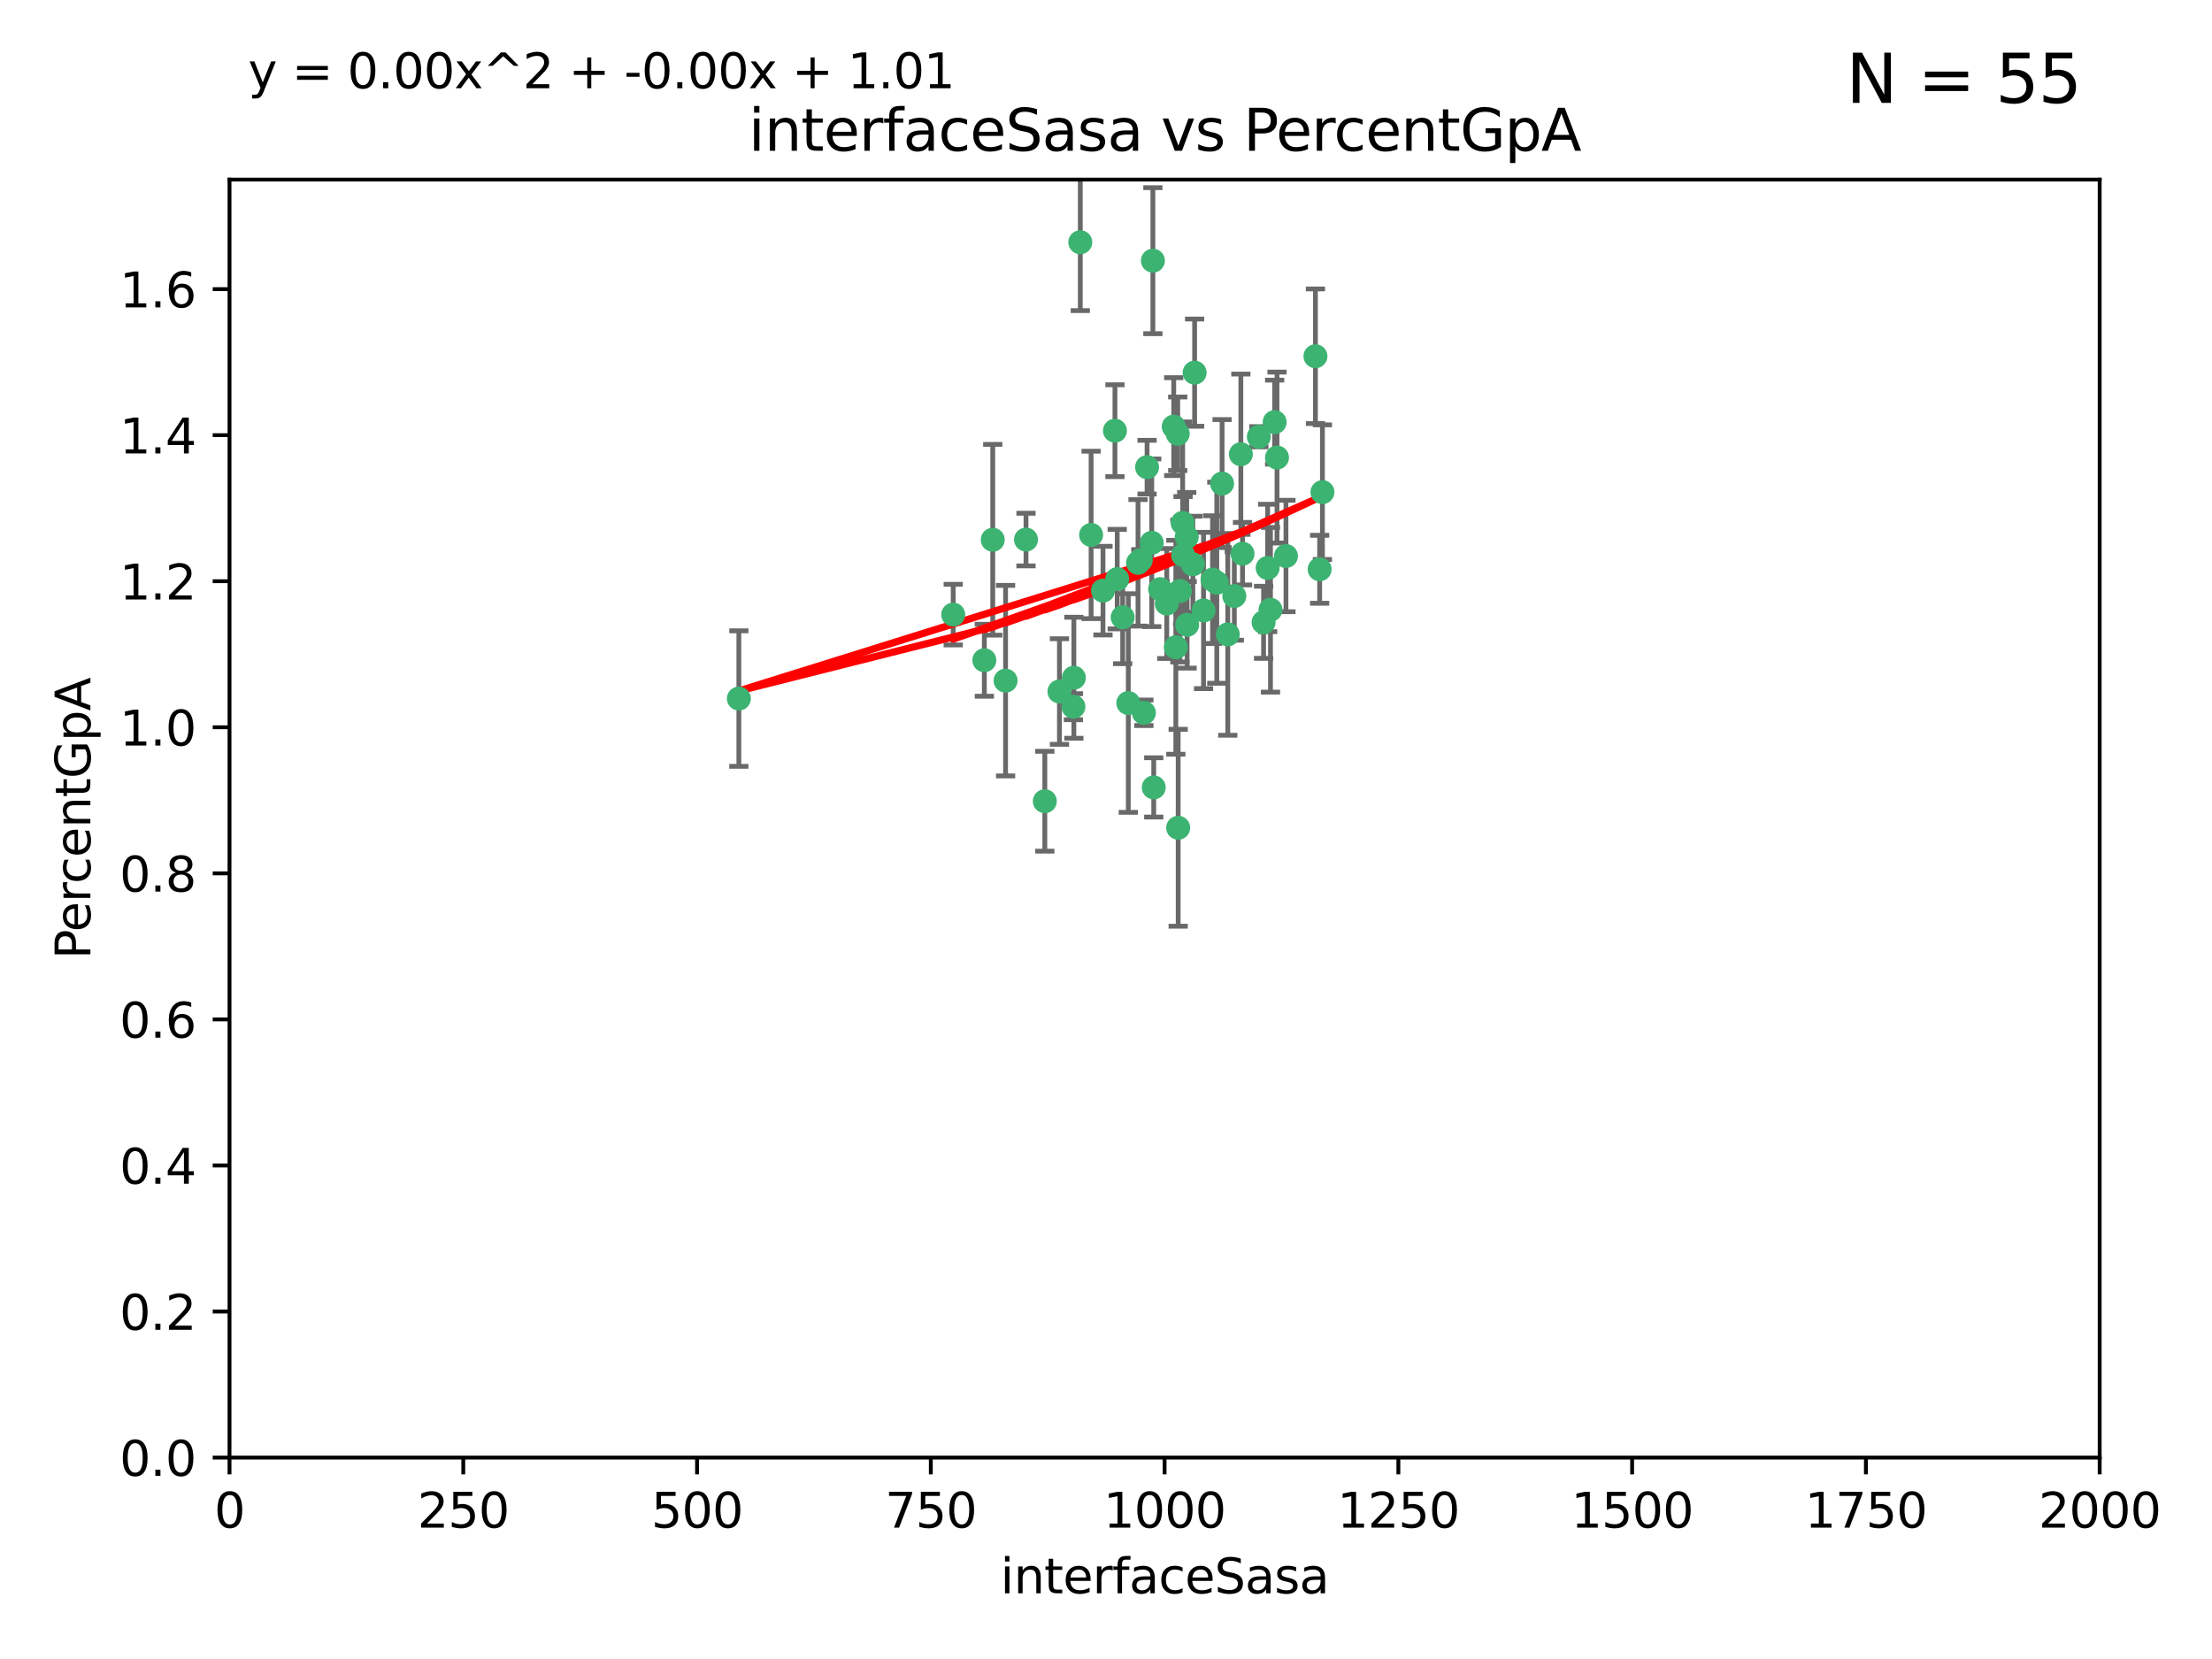 <?xml version="1.0" encoding="utf-8" standalone="no"?>
<!DOCTYPE svg PUBLIC "-//W3C//DTD SVG 1.1//EN"
  "http://www.w3.org/Graphics/SVG/1.1/DTD/svg11.dtd">
<svg xmlns:xlink="http://www.w3.org/1999/xlink" width="460.8pt" height="345.6pt" viewBox="0 0 460.8 345.6" xmlns="http://www.w3.org/2000/svg" version="1.1">
 <defs>
  <style type="text/css">*{stroke-linejoin: round; stroke-linecap: butt}</style>
 </defs>
 <g id="figure_1">
  <g id="patch_1">
   <path d="M 0 345.6 
L 460.8 345.6 
L 460.8 0 
L 0 0 
z
" style="fill: #ffffff"/>
  </g>
  <g id="axes_1">
   <g id="patch_2">
    <path d="M 47.81 303.64 
L 437.4 303.64 
L 437.4 37.411 
L 47.81 37.411 
z
" style="fill: #ffffff"/>
   </g>
   <g id="PathCollection_1">
    <defs>
     <path id="mbd60666201" d="M 0 1.118 
C 0.297 1.118 0.581 1 0.791 0.791 
C 1 0.581 1.118 0.297 1.118 0 
C 1.118 -0.297 1 -0.581 0.791 -0.791 
C 0.581 -1 0.297 -1.118 0 -1.118 
C -0.297 -1.118 -0.581 -1 -0.791 -0.791 
C -1 -0.581 -1.118 -0.297 -1.118 0 
C -1.118 0.297 -1 0.581 -0.791 0.791 
C -0.581 1 -0.297 1.118 0 1.118 
z
" style="stroke: #3cb371"/>
    </defs>
    <g clip-path="url(#p0bd3720bc7)">
     <use xlink:href="#mbd60666201" x="275.486" y="102.526" style="fill: #3cb371; stroke: #3cb371"/>
     <use xlink:href="#mbd60666201" x="274.906" y="118.592" style="fill: #3cb371; stroke: #3cb371"/>
     <use xlink:href="#mbd60666201" x="258.839" y="115.347" style="fill: #3cb371; stroke: #3cb371"/>
     <use xlink:href="#mbd60666201" x="266.025" y="95.318" style="fill: #3cb371; stroke: #3cb371"/>
     <use xlink:href="#mbd60666201" x="274.033" y="74.211" style="fill: #3cb371; stroke: #3cb371"/>
     <use xlink:href="#mbd60666201" x="244.948" y="134.836" style="fill: #3cb371; stroke: #3cb371"/>
     <use xlink:href="#mbd60666201" x="245.342" y="90.362" style="fill: #3cb371; stroke: #3cb371"/>
     <use xlink:href="#mbd60666201" x="238.294" y="148.487" style="fill: #3cb371; stroke: #3cb371"/>
     <use xlink:href="#mbd60666201" x="265.53" y="87.939" style="fill: #3cb371; stroke: #3cb371"/>
     <use xlink:href="#mbd60666201" x="240.166" y="54.304" style="fill: #3cb371; stroke: #3cb371"/>
     <use xlink:href="#mbd60666201" x="233.876" y="128.593" style="fill: #3cb371; stroke: #3cb371"/>
     <use xlink:href="#mbd60666201" x="246.37" y="108.935" style="fill: #3cb371; stroke: #3cb371"/>
     <use xlink:href="#mbd60666201" x="247.296" y="130.157" style="fill: #3cb371; stroke: #3cb371"/>
     <use xlink:href="#mbd60666201" x="238.956" y="97.317" style="fill: #3cb371; stroke: #3cb371"/>
     <use xlink:href="#mbd60666201" x="243.059" y="125.723" style="fill: #3cb371; stroke: #3cb371"/>
     <use xlink:href="#mbd60666201" x="267.887" y="115.829" style="fill: #3cb371; stroke: #3cb371"/>
     <use xlink:href="#mbd60666201" x="245.788" y="123.117" style="fill: #3cb371; stroke: #3cb371"/>
     <use xlink:href="#mbd60666201" x="220.702" y="144.057" style="fill: #3cb371; stroke: #3cb371"/>
     <use xlink:href="#mbd60666201" x="217.656" y="166.909" style="fill: #3cb371; stroke: #3cb371"/>
     <use xlink:href="#mbd60666201" x="244.508" y="88.874" style="fill: #3cb371; stroke: #3cb371"/>
     <use xlink:href="#mbd60666201" x="250.718" y="127.171" style="fill: #3cb371; stroke: #3cb371"/>
     <use xlink:href="#mbd60666201" x="245.435" y="172.439" style="fill: #3cb371; stroke: #3cb371"/>
     <use xlink:href="#mbd60666201" x="264.664" y="127.028" style="fill: #3cb371; stroke: #3cb371"/>
     <use xlink:href="#mbd60666201" x="240.345" y="164.032" style="fill: #3cb371; stroke: #3cb371"/>
     <use xlink:href="#mbd60666201" x="229.772" y="123.038" style="fill: #3cb371; stroke: #3cb371"/>
     <use xlink:href="#mbd60666201" x="257.131" y="124.161" style="fill: #3cb371; stroke: #3cb371"/>
     <use xlink:href="#mbd60666201" x="153.919" y="145.522" style="fill: #3cb371; stroke: #3cb371"/>
     <use xlink:href="#mbd60666201" x="206.808" y="112.441" style="fill: #3cb371; stroke: #3cb371"/>
     <use xlink:href="#mbd60666201" x="246.456" y="115.624" style="fill: #3cb371; stroke: #3cb371"/>
     <use xlink:href="#mbd60666201" x="252.596" y="120.746" style="fill: #3cb371; stroke: #3cb371"/>
     <use xlink:href="#mbd60666201" x="239.93" y="113.07" style="fill: #3cb371; stroke: #3cb371"/>
     <use xlink:href="#mbd60666201" x="232.737" y="120.64" style="fill: #3cb371; stroke: #3cb371"/>
     <use xlink:href="#mbd60666201" x="225.044" y="50.463" style="fill: #3cb371; stroke: #3cb371"/>
     <use xlink:href="#mbd60666201" x="264.075" y="118.317" style="fill: #3cb371; stroke: #3cb371"/>
     <use xlink:href="#mbd60666201" x="255.769" y="132.151" style="fill: #3cb371; stroke: #3cb371"/>
     <use xlink:href="#mbd60666201" x="248.492" y="117.548" style="fill: #3cb371; stroke: #3cb371"/>
     <use xlink:href="#mbd60666201" x="198.57" y="128.033" style="fill: #3cb371; stroke: #3cb371"/>
     <use xlink:href="#mbd60666201" x="241.67" y="122.726" style="fill: #3cb371; stroke: #3cb371"/>
     <use xlink:href="#mbd60666201" x="213.736" y="112.4" style="fill: #3cb371; stroke: #3cb371"/>
     <use xlink:href="#mbd60666201" x="253.48" y="121.39" style="fill: #3cb371; stroke: #3cb371"/>
     <use xlink:href="#mbd60666201" x="227.298" y="111.43" style="fill: #3cb371; stroke: #3cb371"/>
     <use xlink:href="#mbd60666201" x="223.706" y="141.186" style="fill: #3cb371; stroke: #3cb371"/>
     <use xlink:href="#mbd60666201" x="254.581" y="100.735" style="fill: #3cb371; stroke: #3cb371"/>
     <use xlink:href="#mbd60666201" x="262.238" y="90.985" style="fill: #3cb371; stroke: #3cb371"/>
     <use xlink:href="#mbd60666201" x="237.649" y="116.663" style="fill: #3cb371; stroke: #3cb371"/>
     <use xlink:href="#mbd60666201" x="237.069" y="117.25" style="fill: #3cb371; stroke: #3cb371"/>
     <use xlink:href="#mbd60666201" x="247.216" y="111.877" style="fill: #3cb371; stroke: #3cb371"/>
     <use xlink:href="#mbd60666201" x="232.265" y="89.722" style="fill: #3cb371; stroke: #3cb371"/>
     <use xlink:href="#mbd60666201" x="258.492" y="94.622" style="fill: #3cb371; stroke: #3cb371"/>
     <use xlink:href="#mbd60666201" x="205.056" y="137.537" style="fill: #3cb371; stroke: #3cb371"/>
     <use xlink:href="#mbd60666201" x="263.228" y="129.634" style="fill: #3cb371; stroke: #3cb371"/>
     <use xlink:href="#mbd60666201" x="223.611" y="147.219" style="fill: #3cb371; stroke: #3cb371"/>
     <use xlink:href="#mbd60666201" x="235.045" y="146.454" style="fill: #3cb371; stroke: #3cb371"/>
     <use xlink:href="#mbd60666201" x="209.48" y="141.79" style="fill: #3cb371; stroke: #3cb371"/>
     <use xlink:href="#mbd60666201" x="248.862" y="77.63" style="fill: #3cb371; stroke: #3cb371"/>
    </g>
   </g>
   <g id="matplotlib.axis_1">
    <g id="xtick_1">
     <g id="line2d_1">
      <defs>
       <path id="m51fe808dd7" d="M 0 0 
L 0 3.5 
" style="stroke: #000000; stroke-width: 0.8"/>
      </defs>
      <g>
       <use xlink:href="#m51fe808dd7" x="47.81" y="303.64" style="stroke: #000000; stroke-width: 0.8"/>
      </g>
     </g>
     <g id="text_1">
      <!-- 0 -->
      <g transform="translate(44.629 318.238)scale(0.1 -0.1)">
       <defs>
        <path id="DejaVuSans-30" d="M 2034 4250 
Q 1547 4250 1301 3770 
Q 1056 3291 1056 2328 
Q 1056 1369 1301 889 
Q 1547 409 2034 409 
Q 2525 409 2770 889 
Q 3016 1369 3016 2328 
Q 3016 3291 2770 3770 
Q 2525 4250 2034 4250 
z
M 2034 4750 
Q 2819 4750 3233 4129 
Q 3647 3509 3647 2328 
Q 3647 1150 3233 529 
Q 2819 -91 2034 -91 
Q 1250 -91 836 529 
Q 422 1150 422 2328 
Q 422 3509 836 4129 
Q 1250 4750 2034 4750 
z
" transform="scale(0.016)"/>
       </defs>
       <use xlink:href="#DejaVuSans-30"/>
      </g>
     </g>
    </g>
    <g id="xtick_2">
     <g id="line2d_2">
      <g>
       <use xlink:href="#m51fe808dd7" x="96.509" y="303.64" style="stroke: #000000; stroke-width: 0.8"/>
      </g>
     </g>
     <g id="text_2">
      <!-- 250 -->
      <g transform="translate(86.965 318.238)scale(0.1 -0.1)">
       <defs>
        <path id="DejaVuSans-32" d="M 1228 531 
L 3431 531 
L 3431 0 
L 469 0 
L 469 531 
Q 828 903 1448 1529 
Q 2069 2156 2228 2338 
Q 2531 2678 2651 2914 
Q 2772 3150 2772 3378 
Q 2772 3750 2511 3984 
Q 2250 4219 1831 4219 
Q 1534 4219 1204 4116 
Q 875 4013 500 3803 
L 500 4441 
Q 881 4594 1212 4672 
Q 1544 4750 1819 4750 
Q 2544 4750 2975 4387 
Q 3406 4025 3406 3419 
Q 3406 3131 3298 2873 
Q 3191 2616 2906 2266 
Q 2828 2175 2409 1742 
Q 1991 1309 1228 531 
z
" transform="scale(0.016)"/>
        <path id="DejaVuSans-35" d="M 691 4666 
L 3169 4666 
L 3169 4134 
L 1269 4134 
L 1269 2991 
Q 1406 3038 1543 3061 
Q 1681 3084 1819 3084 
Q 2600 3084 3056 2656 
Q 3513 2228 3513 1497 
Q 3513 744 3044 326 
Q 2575 -91 1722 -91 
Q 1428 -91 1123 -41 
Q 819 9 494 109 
L 494 744 
Q 775 591 1075 516 
Q 1375 441 1709 441 
Q 2250 441 2565 725 
Q 2881 1009 2881 1497 
Q 2881 1984 2565 2268 
Q 2250 2553 1709 2553 
Q 1456 2553 1204 2497 
Q 953 2441 691 2322 
L 691 4666 
z
" transform="scale(0.016)"/>
       </defs>
       <use xlink:href="#DejaVuSans-32"/>
       <use xlink:href="#DejaVuSans-35" x="63.623"/>
       <use xlink:href="#DejaVuSans-30" x="127.246"/>
      </g>
     </g>
    </g>
    <g id="xtick_3">
     <g id="line2d_3">
      <g>
       <use xlink:href="#m51fe808dd7" x="145.208" y="303.64" style="stroke: #000000; stroke-width: 0.8"/>
      </g>
     </g>
     <g id="text_3">
      <!-- 500 -->
      <g transform="translate(135.664 318.238)scale(0.1 -0.1)">
       <use xlink:href="#DejaVuSans-35"/>
       <use xlink:href="#DejaVuSans-30" x="63.623"/>
       <use xlink:href="#DejaVuSans-30" x="127.246"/>
      </g>
     </g>
    </g>
    <g id="xtick_4">
     <g id="line2d_4">
      <g>
       <use xlink:href="#m51fe808dd7" x="193.906" y="303.64" style="stroke: #000000; stroke-width: 0.8"/>
      </g>
     </g>
     <g id="text_4">
      <!-- 750 -->
      <g transform="translate(184.363 318.238)scale(0.1 -0.1)">
       <defs>
        <path id="DejaVuSans-37" d="M 525 4666 
L 3525 4666 
L 3525 4397 
L 1831 0 
L 1172 0 
L 2766 4134 
L 525 4134 
L 525 4666 
z
" transform="scale(0.016)"/>
       </defs>
       <use xlink:href="#DejaVuSans-37"/>
       <use xlink:href="#DejaVuSans-35" x="63.623"/>
       <use xlink:href="#DejaVuSans-30" x="127.246"/>
      </g>
     </g>
    </g>
    <g id="xtick_5">
     <g id="line2d_5">
      <g>
       <use xlink:href="#m51fe808dd7" x="242.605" y="303.64" style="stroke: #000000; stroke-width: 0.8"/>
      </g>
     </g>
     <g id="text_5">
      <!-- 1000 -->
      <g transform="translate(229.88 318.238)scale(0.1 -0.1)">
       <defs>
        <path id="DejaVuSans-31" d="M 794 531 
L 1825 531 
L 1825 4091 
L 703 3866 
L 703 4441 
L 1819 4666 
L 2450 4666 
L 2450 531 
L 3481 531 
L 3481 0 
L 794 0 
L 794 531 
z
" transform="scale(0.016)"/>
       </defs>
       <use xlink:href="#DejaVuSans-31"/>
       <use xlink:href="#DejaVuSans-30" x="63.623"/>
       <use xlink:href="#DejaVuSans-30" x="127.246"/>
       <use xlink:href="#DejaVuSans-30" x="190.869"/>
      </g>
     </g>
    </g>
    <g id="xtick_6">
     <g id="line2d_6">
      <g>
       <use xlink:href="#m51fe808dd7" x="291.304" y="303.64" style="stroke: #000000; stroke-width: 0.8"/>
      </g>
     </g>
     <g id="text_6">
      <!-- 1250 -->
      <g transform="translate(278.579 318.238)scale(0.1 -0.1)">
       <use xlink:href="#DejaVuSans-31"/>
       <use xlink:href="#DejaVuSans-32" x="63.623"/>
       <use xlink:href="#DejaVuSans-35" x="127.246"/>
       <use xlink:href="#DejaVuSans-30" x="190.869"/>
      </g>
     </g>
    </g>
    <g id="xtick_7">
     <g id="line2d_7">
      <g>
       <use xlink:href="#m51fe808dd7" x="340.002" y="303.64" style="stroke: #000000; stroke-width: 0.8"/>
      </g>
     </g>
     <g id="text_7">
      <!-- 1500 -->
      <g transform="translate(327.277 318.238)scale(0.1 -0.1)">
       <use xlink:href="#DejaVuSans-31"/>
       <use xlink:href="#DejaVuSans-35" x="63.623"/>
       <use xlink:href="#DejaVuSans-30" x="127.246"/>
       <use xlink:href="#DejaVuSans-30" x="190.869"/>
      </g>
     </g>
    </g>
    <g id="xtick_8">
     <g id="line2d_8">
      <g>
       <use xlink:href="#m51fe808dd7" x="388.701" y="303.64" style="stroke: #000000; stroke-width: 0.8"/>
      </g>
     </g>
     <g id="text_8">
      <!-- 1750 -->
      <g transform="translate(375.976 318.238)scale(0.1 -0.1)">
       <use xlink:href="#DejaVuSans-31"/>
       <use xlink:href="#DejaVuSans-37" x="63.623"/>
       <use xlink:href="#DejaVuSans-35" x="127.246"/>
       <use xlink:href="#DejaVuSans-30" x="190.869"/>
      </g>
     </g>
    </g>
    <g id="xtick_9">
     <g id="line2d_9">
      <g>
       <use xlink:href="#m51fe808dd7" x="437.4" y="303.64" style="stroke: #000000; stroke-width: 0.8"/>
      </g>
     </g>
     <g id="text_9">
      <!-- 2000 -->
      <g transform="translate(424.675 318.238)scale(0.1 -0.1)">
       <use xlink:href="#DejaVuSans-32"/>
       <use xlink:href="#DejaVuSans-30" x="63.623"/>
       <use xlink:href="#DejaVuSans-30" x="127.246"/>
       <use xlink:href="#DejaVuSans-30" x="190.869"/>
      </g>
     </g>
    </g>
    <g id="text_10">
     <!-- interfaceSasa -->
     <g transform="translate(208.398 331.917)scale(0.1 -0.1)">
      <defs>
       <path id="DejaVuSans-69" d="M 603 3500 
L 1178 3500 
L 1178 0 
L 603 0 
L 603 3500 
z
M 603 4863 
L 1178 4863 
L 1178 4134 
L 603 4134 
L 603 4863 
z
" transform="scale(0.016)"/>
       <path id="DejaVuSans-6e" d="M 3513 2113 
L 3513 0 
L 2938 0 
L 2938 2094 
Q 2938 2591 2744 2837 
Q 2550 3084 2163 3084 
Q 1697 3084 1428 2787 
Q 1159 2491 1159 1978 
L 1159 0 
L 581 0 
L 581 3500 
L 1159 3500 
L 1159 2956 
Q 1366 3272 1645 3428 
Q 1925 3584 2291 3584 
Q 2894 3584 3203 3211 
Q 3513 2838 3513 2113 
z
" transform="scale(0.016)"/>
       <path id="DejaVuSans-74" d="M 1172 4494 
L 1172 3500 
L 2356 3500 
L 2356 3053 
L 1172 3053 
L 1172 1153 
Q 1172 725 1289 603 
Q 1406 481 1766 481 
L 2356 481 
L 2356 0 
L 1766 0 
Q 1100 0 847 248 
Q 594 497 594 1153 
L 594 3053 
L 172 3053 
L 172 3500 
L 594 3500 
L 594 4494 
L 1172 4494 
z
" transform="scale(0.016)"/>
       <path id="DejaVuSans-65" d="M 3597 1894 
L 3597 1613 
L 953 1613 
Q 991 1019 1311 708 
Q 1631 397 2203 397 
Q 2534 397 2845 478 
Q 3156 559 3463 722 
L 3463 178 
Q 3153 47 2828 -22 
Q 2503 -91 2169 -91 
Q 1331 -91 842 396 
Q 353 884 353 1716 
Q 353 2575 817 3079 
Q 1281 3584 2069 3584 
Q 2775 3584 3186 3129 
Q 3597 2675 3597 1894 
z
M 3022 2063 
Q 3016 2534 2758 2815 
Q 2500 3097 2075 3097 
Q 1594 3097 1305 2825 
Q 1016 2553 972 2059 
L 3022 2063 
z
" transform="scale(0.016)"/>
       <path id="DejaVuSans-72" d="M 2631 2963 
Q 2534 3019 2420 3045 
Q 2306 3072 2169 3072 
Q 1681 3072 1420 2755 
Q 1159 2438 1159 1844 
L 1159 0 
L 581 0 
L 581 3500 
L 1159 3500 
L 1159 2956 
Q 1341 3275 1631 3429 
Q 1922 3584 2338 3584 
Q 2397 3584 2469 3576 
Q 2541 3569 2628 3553 
L 2631 2963 
z
" transform="scale(0.016)"/>
       <path id="DejaVuSans-66" d="M 2375 4863 
L 2375 4384 
L 1825 4384 
Q 1516 4384 1395 4259 
Q 1275 4134 1275 3809 
L 1275 3500 
L 2222 3500 
L 2222 3053 
L 1275 3053 
L 1275 0 
L 697 0 
L 697 3053 
L 147 3053 
L 147 3500 
L 697 3500 
L 697 3744 
Q 697 4328 969 4595 
Q 1241 4863 1831 4863 
L 2375 4863 
z
" transform="scale(0.016)"/>
       <path id="DejaVuSans-61" d="M 2194 1759 
Q 1497 1759 1228 1600 
Q 959 1441 959 1056 
Q 959 750 1161 570 
Q 1363 391 1709 391 
Q 2188 391 2477 730 
Q 2766 1069 2766 1631 
L 2766 1759 
L 2194 1759 
z
M 3341 1997 
L 3341 0 
L 2766 0 
L 2766 531 
Q 2569 213 2275 61 
Q 1981 -91 1556 -91 
Q 1019 -91 701 211 
Q 384 513 384 1019 
Q 384 1609 779 1909 
Q 1175 2209 1959 2209 
L 2766 2209 
L 2766 2266 
Q 2766 2663 2505 2880 
Q 2244 3097 1772 3097 
Q 1472 3097 1187 3025 
Q 903 2953 641 2809 
L 641 3341 
Q 956 3463 1253 3523 
Q 1550 3584 1831 3584 
Q 2591 3584 2966 3190 
Q 3341 2797 3341 1997 
z
" transform="scale(0.016)"/>
       <path id="DejaVuSans-63" d="M 3122 3366 
L 3122 2828 
Q 2878 2963 2633 3030 
Q 2388 3097 2138 3097 
Q 1578 3097 1268 2742 
Q 959 2388 959 1747 
Q 959 1106 1268 751 
Q 1578 397 2138 397 
Q 2388 397 2633 464 
Q 2878 531 3122 666 
L 3122 134 
Q 2881 22 2623 -34 
Q 2366 -91 2075 -91 
Q 1284 -91 818 406 
Q 353 903 353 1747 
Q 353 2603 823 3093 
Q 1294 3584 2113 3584 
Q 2378 3584 2631 3529 
Q 2884 3475 3122 3366 
z
" transform="scale(0.016)"/>
       <path id="DejaVuSans-53" d="M 3425 4513 
L 3425 3897 
Q 3066 4069 2747 4153 
Q 2428 4238 2131 4238 
Q 1616 4238 1336 4038 
Q 1056 3838 1056 3469 
Q 1056 3159 1242 3001 
Q 1428 2844 1947 2747 
L 2328 2669 
Q 3034 2534 3370 2195 
Q 3706 1856 3706 1288 
Q 3706 609 3251 259 
Q 2797 -91 1919 -91 
Q 1588 -91 1214 -16 
Q 841 59 441 206 
L 441 856 
Q 825 641 1194 531 
Q 1563 422 1919 422 
Q 2459 422 2753 634 
Q 3047 847 3047 1241 
Q 3047 1584 2836 1778 
Q 2625 1972 2144 2069 
L 1759 2144 
Q 1053 2284 737 2584 
Q 422 2884 422 3419 
Q 422 4038 858 4394 
Q 1294 4750 2059 4750 
Q 2388 4750 2728 4690 
Q 3069 4631 3425 4513 
z
" transform="scale(0.016)"/>
       <path id="DejaVuSans-73" d="M 2834 3397 
L 2834 2853 
Q 2591 2978 2328 3040 
Q 2066 3103 1784 3103 
Q 1356 3103 1142 2972 
Q 928 2841 928 2578 
Q 928 2378 1081 2264 
Q 1234 2150 1697 2047 
L 1894 2003 
Q 2506 1872 2764 1633 
Q 3022 1394 3022 966 
Q 3022 478 2636 193 
Q 2250 -91 1575 -91 
Q 1294 -91 989 -36 
Q 684 19 347 128 
L 347 722 
Q 666 556 975 473 
Q 1284 391 1588 391 
Q 1994 391 2212 530 
Q 2431 669 2431 922 
Q 2431 1156 2273 1281 
Q 2116 1406 1581 1522 
L 1381 1569 
Q 847 1681 609 1914 
Q 372 2147 372 2553 
Q 372 3047 722 3315 
Q 1072 3584 1716 3584 
Q 2034 3584 2315 3537 
Q 2597 3491 2834 3397 
z
" transform="scale(0.016)"/>
      </defs>
      <use xlink:href="#DejaVuSans-69"/>
      <use xlink:href="#DejaVuSans-6e" x="27.783"/>
      <use xlink:href="#DejaVuSans-74" x="91.162"/>
      <use xlink:href="#DejaVuSans-65" x="130.371"/>
      <use xlink:href="#DejaVuSans-72" x="191.895"/>
      <use xlink:href="#DejaVuSans-66" x="233.008"/>
      <use xlink:href="#DejaVuSans-61" x="268.213"/>
      <use xlink:href="#DejaVuSans-63" x="329.492"/>
      <use xlink:href="#DejaVuSans-65" x="384.473"/>
      <use xlink:href="#DejaVuSans-53" x="445.996"/>
      <use xlink:href="#DejaVuSans-61" x="509.473"/>
      <use xlink:href="#DejaVuSans-73" x="570.752"/>
      <use xlink:href="#DejaVuSans-61" x="622.852"/>
     </g>
    </g>
   </g>
   <g id="matplotlib.axis_2">
    <g id="ytick_1">
     <g id="line2d_10">
      <defs>
       <path id="mfcb10923e3" d="M 0 0 
L -3.5 0 
" style="stroke: #000000; stroke-width: 0.8"/>
      </defs>
      <g>
       <use xlink:href="#mfcb10923e3" x="47.81" y="303.64" style="stroke: #000000; stroke-width: 0.8"/>
      </g>
     </g>
     <g id="text_11">
      <!-- 0.0 -->
      <g transform="translate(24.907 307.439)scale(0.1 -0.1)">
       <defs>
        <path id="DejaVuSans-2e" d="M 684 794 
L 1344 794 
L 1344 0 
L 684 0 
L 684 794 
z
" transform="scale(0.016)"/>
       </defs>
       <use xlink:href="#DejaVuSans-30"/>
       <use xlink:href="#DejaVuSans-2e" x="63.623"/>
       <use xlink:href="#DejaVuSans-30" x="95.41"/>
      </g>
     </g>
    </g>
    <g id="ytick_2">
     <g id="line2d_11">
      <g>
       <use xlink:href="#mfcb10923e3" x="47.81" y="273.214" style="stroke: #000000; stroke-width: 0.8"/>
      </g>
     </g>
     <g id="text_12">
      <!-- 0.2 -->
      <g transform="translate(24.907 277.013)scale(0.1 -0.1)">
       <use xlink:href="#DejaVuSans-30"/>
       <use xlink:href="#DejaVuSans-2e" x="63.623"/>
       <use xlink:href="#DejaVuSans-32" x="95.41"/>
      </g>
     </g>
    </g>
    <g id="ytick_3">
     <g id="line2d_12">
      <g>
       <use xlink:href="#mfcb10923e3" x="47.81" y="242.788" style="stroke: #000000; stroke-width: 0.8"/>
      </g>
     </g>
     <g id="text_13">
      <!-- 0.4 -->
      <g transform="translate(24.907 246.587)scale(0.1 -0.1)">
       <defs>
        <path id="DejaVuSans-34" d="M 2419 4116 
L 825 1625 
L 2419 1625 
L 2419 4116 
z
M 2253 4666 
L 3047 4666 
L 3047 1625 
L 3713 1625 
L 3713 1100 
L 3047 1100 
L 3047 0 
L 2419 0 
L 2419 1100 
L 313 1100 
L 313 1709 
L 2253 4666 
z
" transform="scale(0.016)"/>
       </defs>
       <use xlink:href="#DejaVuSans-30"/>
       <use xlink:href="#DejaVuSans-2e" x="63.623"/>
       <use xlink:href="#DejaVuSans-34" x="95.41"/>
      </g>
     </g>
    </g>
    <g id="ytick_4">
     <g id="line2d_13">
      <g>
       <use xlink:href="#mfcb10923e3" x="47.81" y="212.362" style="stroke: #000000; stroke-width: 0.8"/>
      </g>
     </g>
     <g id="text_14">
      <!-- 0.6 -->
      <g transform="translate(24.907 216.161)scale(0.1 -0.1)">
       <defs>
        <path id="DejaVuSans-36" d="M 2113 2584 
Q 1688 2584 1439 2293 
Q 1191 2003 1191 1497 
Q 1191 994 1439 701 
Q 1688 409 2113 409 
Q 2538 409 2786 701 
Q 3034 994 3034 1497 
Q 3034 2003 2786 2293 
Q 2538 2584 2113 2584 
z
M 3366 4563 
L 3366 3988 
Q 3128 4100 2886 4159 
Q 2644 4219 2406 4219 
Q 1781 4219 1451 3797 
Q 1122 3375 1075 2522 
Q 1259 2794 1537 2939 
Q 1816 3084 2150 3084 
Q 2853 3084 3261 2657 
Q 3669 2231 3669 1497 
Q 3669 778 3244 343 
Q 2819 -91 2113 -91 
Q 1303 -91 875 529 
Q 447 1150 447 2328 
Q 447 3434 972 4092 
Q 1497 4750 2381 4750 
Q 2619 4750 2861 4703 
Q 3103 4656 3366 4563 
z
" transform="scale(0.016)"/>
       </defs>
       <use xlink:href="#DejaVuSans-30"/>
       <use xlink:href="#DejaVuSans-2e" x="63.623"/>
       <use xlink:href="#DejaVuSans-36" x="95.41"/>
      </g>
     </g>
    </g>
    <g id="ytick_5">
     <g id="line2d_14">
      <g>
       <use xlink:href="#mfcb10923e3" x="47.81" y="181.935" style="stroke: #000000; stroke-width: 0.8"/>
      </g>
     </g>
     <g id="text_15">
      <!-- 0.8 -->
      <g transform="translate(24.907 185.735)scale(0.1 -0.1)">
       <defs>
        <path id="DejaVuSans-38" d="M 2034 2216 
Q 1584 2216 1326 1975 
Q 1069 1734 1069 1313 
Q 1069 891 1326 650 
Q 1584 409 2034 409 
Q 2484 409 2743 651 
Q 3003 894 3003 1313 
Q 3003 1734 2745 1975 
Q 2488 2216 2034 2216 
z
M 1403 2484 
Q 997 2584 770 2862 
Q 544 3141 544 3541 
Q 544 4100 942 4425 
Q 1341 4750 2034 4750 
Q 2731 4750 3128 4425 
Q 3525 4100 3525 3541 
Q 3525 3141 3298 2862 
Q 3072 2584 2669 2484 
Q 3125 2378 3379 2068 
Q 3634 1759 3634 1313 
Q 3634 634 3220 271 
Q 2806 -91 2034 -91 
Q 1263 -91 848 271 
Q 434 634 434 1313 
Q 434 1759 690 2068 
Q 947 2378 1403 2484 
z
M 1172 3481 
Q 1172 3119 1398 2916 
Q 1625 2713 2034 2713 
Q 2441 2713 2670 2916 
Q 2900 3119 2900 3481 
Q 2900 3844 2670 4047 
Q 2441 4250 2034 4250 
Q 1625 4250 1398 4047 
Q 1172 3844 1172 3481 
z
" transform="scale(0.016)"/>
       </defs>
       <use xlink:href="#DejaVuSans-30"/>
       <use xlink:href="#DejaVuSans-2e" x="63.623"/>
       <use xlink:href="#DejaVuSans-38" x="95.41"/>
      </g>
     </g>
    </g>
    <g id="ytick_6">
     <g id="line2d_15">
      <g>
       <use xlink:href="#mfcb10923e3" x="47.81" y="151.509" style="stroke: #000000; stroke-width: 0.8"/>
      </g>
     </g>
     <g id="text_16">
      <!-- 1.0 -->
      <g transform="translate(24.907 155.308)scale(0.1 -0.1)">
       <use xlink:href="#DejaVuSans-31"/>
       <use xlink:href="#DejaVuSans-2e" x="63.623"/>
       <use xlink:href="#DejaVuSans-30" x="95.41"/>
      </g>
     </g>
    </g>
    <g id="ytick_7">
     <g id="line2d_16">
      <g>
       <use xlink:href="#mfcb10923e3" x="47.81" y="121.083" style="stroke: #000000; stroke-width: 0.8"/>
      </g>
     </g>
     <g id="text_17">
      <!-- 1.2 -->
      <g transform="translate(24.907 124.882)scale(0.1 -0.1)">
       <use xlink:href="#DejaVuSans-31"/>
       <use xlink:href="#DejaVuSans-2e" x="63.623"/>
       <use xlink:href="#DejaVuSans-32" x="95.41"/>
      </g>
     </g>
    </g>
    <g id="ytick_8">
     <g id="line2d_17">
      <g>
       <use xlink:href="#mfcb10923e3" x="47.81" y="90.657" style="stroke: #000000; stroke-width: 0.8"/>
      </g>
     </g>
     <g id="text_18">
      <!-- 1.4 -->
      <g transform="translate(24.907 94.456)scale(0.1 -0.1)">
       <use xlink:href="#DejaVuSans-31"/>
       <use xlink:href="#DejaVuSans-2e" x="63.623"/>
       <use xlink:href="#DejaVuSans-34" x="95.41"/>
      </g>
     </g>
    </g>
    <g id="ytick_9">
     <g id="line2d_18">
      <g>
       <use xlink:href="#mfcb10923e3" x="47.81" y="60.231" style="stroke: #000000; stroke-width: 0.8"/>
      </g>
     </g>
     <g id="text_19">
      <!-- 1.6 -->
      <g transform="translate(24.907 64.03)scale(0.1 -0.1)">
       <use xlink:href="#DejaVuSans-31"/>
       <use xlink:href="#DejaVuSans-2e" x="63.623"/>
       <use xlink:href="#DejaVuSans-36" x="95.41"/>
      </g>
     </g>
    </g>
    <g id="text_20">
     <!-- PercentGpA -->
     <g transform="translate(18.827 199.802)rotate(-90)scale(0.1 -0.1)">
      <defs>
       <path id="DejaVuSans-50" d="M 1259 4147 
L 1259 2394 
L 2053 2394 
Q 2494 2394 2734 2622 
Q 2975 2850 2975 3272 
Q 2975 3691 2734 3919 
Q 2494 4147 2053 4147 
L 1259 4147 
z
M 628 4666 
L 2053 4666 
Q 2838 4666 3239 4311 
Q 3641 3956 3641 3272 
Q 3641 2581 3239 2228 
Q 2838 1875 2053 1875 
L 1259 1875 
L 1259 0 
L 628 0 
L 628 4666 
z
" transform="scale(0.016)"/>
       <path id="DejaVuSans-47" d="M 3809 666 
L 3809 1919 
L 2778 1919 
L 2778 2438 
L 4434 2438 
L 4434 434 
Q 4069 175 3628 42 
Q 3188 -91 2688 -91 
Q 1594 -91 976 548 
Q 359 1188 359 2328 
Q 359 3472 976 4111 
Q 1594 4750 2688 4750 
Q 3144 4750 3555 4637 
Q 3966 4525 4313 4306 
L 4313 3634 
Q 3963 3931 3569 4081 
Q 3175 4231 2741 4231 
Q 1884 4231 1454 3753 
Q 1025 3275 1025 2328 
Q 1025 1384 1454 906 
Q 1884 428 2741 428 
Q 3075 428 3337 486 
Q 3600 544 3809 666 
z
" transform="scale(0.016)"/>
       <path id="DejaVuSans-70" d="M 1159 525 
L 1159 -1331 
L 581 -1331 
L 581 3500 
L 1159 3500 
L 1159 2969 
Q 1341 3281 1617 3432 
Q 1894 3584 2278 3584 
Q 2916 3584 3314 3078 
Q 3713 2572 3713 1747 
Q 3713 922 3314 415 
Q 2916 -91 2278 -91 
Q 1894 -91 1617 61 
Q 1341 213 1159 525 
z
M 3116 1747 
Q 3116 2381 2855 2742 
Q 2594 3103 2138 3103 
Q 1681 3103 1420 2742 
Q 1159 2381 1159 1747 
Q 1159 1113 1420 752 
Q 1681 391 2138 391 
Q 2594 391 2855 752 
Q 3116 1113 3116 1747 
z
" transform="scale(0.016)"/>
       <path id="DejaVuSans-41" d="M 2188 4044 
L 1331 1722 
L 3047 1722 
L 2188 4044 
z
M 1831 4666 
L 2547 4666 
L 4325 0 
L 3669 0 
L 3244 1197 
L 1141 1197 
L 716 0 
L 50 0 
L 1831 4666 
z
" transform="scale(0.016)"/>
      </defs>
      <use xlink:href="#DejaVuSans-50"/>
      <use xlink:href="#DejaVuSans-65" x="56.678"/>
      <use xlink:href="#DejaVuSans-72" x="118.201"/>
      <use xlink:href="#DejaVuSans-63" x="157.064"/>
      <use xlink:href="#DejaVuSans-65" x="212.045"/>
      <use xlink:href="#DejaVuSans-6e" x="273.568"/>
      <use xlink:href="#DejaVuSans-74" x="336.947"/>
      <use xlink:href="#DejaVuSans-47" x="376.156"/>
      <use xlink:href="#DejaVuSans-70" x="453.646"/>
      <use xlink:href="#DejaVuSans-41" x="517.123"/>
     </g>
    </g>
   </g>
   <g id="LineCollection_1">
    <path d="M 275.486 116.551 
L 275.486 88.502 
" clip-path="url(#p0bd3720bc7)" style="fill: none; stroke: #696969"/>
    <path d="M 274.906 125.671 
L 274.906 111.513 
" clip-path="url(#p0bd3720bc7)" style="fill: none; stroke: #696969"/>
    <path d="M 258.839 121.856 
L 258.839 108.837 
" clip-path="url(#p0bd3720bc7)" style="fill: none; stroke: #696969"/>
    <path d="M 266.025 113.125 
L 266.025 77.511 
" clip-path="url(#p0bd3720bc7)" style="fill: none; stroke: #696969"/>
    <path d="M 274.033 88.233 
L 274.033 60.19 
" clip-path="url(#p0bd3720bc7)" style="fill: none; stroke: #696969"/>
    <path d="M 244.948 157.119 
L 244.948 112.554 
" clip-path="url(#p0bd3720bc7)" style="fill: none; stroke: #696969"/>
    <path d="M 245.342 98.017 
L 245.342 82.708 
" clip-path="url(#p0bd3720bc7)" style="fill: none; stroke: #696969"/>
    <path d="M 238.294 151.141 
L 238.294 145.832 
" clip-path="url(#p0bd3720bc7)" style="fill: none; stroke: #696969"/>
    <path d="M 265.53 96.688 
L 265.53 79.189 
" clip-path="url(#p0bd3720bc7)" style="fill: none; stroke: #696969"/>
    <path d="M 240.166 69.514 
L 240.166 39.094 
" clip-path="url(#p0bd3720bc7)" style="fill: none; stroke: #696969"/>
    <path d="M 233.876 138.259 
L 233.876 118.927 
" clip-path="url(#p0bd3720bc7)" style="fill: none; stroke: #696969"/>
    <path d="M 246.37 129.975 
L 246.37 87.895 
" clip-path="url(#p0bd3720bc7)" style="fill: none; stroke: #696969"/>
    <path d="M 247.296 139.176 
L 247.296 121.139 
" clip-path="url(#p0bd3720bc7)" style="fill: none; stroke: #696969"/>
    <path d="M 238.956 102.911 
L 238.956 91.723 
" clip-path="url(#p0bd3720bc7)" style="fill: none; stroke: #696969"/>
    <path d="M 243.059 137.173 
L 243.059 114.273 
" clip-path="url(#p0bd3720bc7)" style="fill: none; stroke: #696969"/>
    <path d="M 267.887 127.434 
L 267.887 104.223 
" clip-path="url(#p0bd3720bc7)" style="fill: none; stroke: #696969"/>
    <path d="M 245.788 137.906 
L 245.788 108.328 
" clip-path="url(#p0bd3720bc7)" style="fill: none; stroke: #696969"/>
    <path d="M 220.702 155.054 
L 220.702 133.06 
" clip-path="url(#p0bd3720bc7)" style="fill: none; stroke: #696969"/>
    <path d="M 217.656 177.313 
L 217.656 156.505 
" clip-path="url(#p0bd3720bc7)" style="fill: none; stroke: #696969"/>
    <path d="M 244.508 99.068 
L 244.508 78.679 
" clip-path="url(#p0bd3720bc7)" style="fill: none; stroke: #696969"/>
    <path d="M 250.718 143.45 
L 250.718 110.892 
" clip-path="url(#p0bd3720bc7)" style="fill: none; stroke: #696969"/>
    <path d="M 245.435 192.948 
L 245.435 151.931 
" clip-path="url(#p0bd3720bc7)" style="fill: none; stroke: #696969"/>
    <path d="M 264.664 144.184 
L 264.664 109.872 
" clip-path="url(#p0bd3720bc7)" style="fill: none; stroke: #696969"/>
    <path d="M 240.345 170.206 
L 240.345 157.858 
" clip-path="url(#p0bd3720bc7)" style="fill: none; stroke: #696969"/>
    <path d="M 229.772 132.269 
L 229.772 113.807 
" clip-path="url(#p0bd3720bc7)" style="fill: none; stroke: #696969"/>
    <path d="M 257.131 133.371 
L 257.131 114.951 
" clip-path="url(#p0bd3720bc7)" style="fill: none; stroke: #696969"/>
    <path d="M 153.919 159.637 
L 153.919 131.407 
" clip-path="url(#p0bd3720bc7)" style="fill: none; stroke: #696969"/>
    <path d="M 206.808 132.308 
L 206.808 92.574 
" clip-path="url(#p0bd3720bc7)" style="fill: none; stroke: #696969"/>
    <path d="M 246.456 127.805 
L 246.456 103.444 
" clip-path="url(#p0bd3720bc7)" style="fill: none; stroke: #696969"/>
    <path d="M 252.596 134.052 
L 252.596 107.441 
" clip-path="url(#p0bd3720bc7)" style="fill: none; stroke: #696969"/>
    <path d="M 239.93 130.531 
L 239.93 95.608 
" clip-path="url(#p0bd3720bc7)" style="fill: none; stroke: #696969"/>
    <path d="M 232.737 131.008 
L 232.737 110.272 
" clip-path="url(#p0bd3720bc7)" style="fill: none; stroke: #696969"/>
    <path d="M 225.044 64.704 
L 225.044 36.222 
" clip-path="url(#p0bd3720bc7)" style="fill: none; stroke: #696969"/>
    <path d="M 264.075 131.588 
L 264.075 105.046 
" clip-path="url(#p0bd3720bc7)" style="fill: none; stroke: #696969"/>
    <path d="M 255.769 153.161 
L 255.769 111.142 
" clip-path="url(#p0bd3720bc7)" style="fill: none; stroke: #696969"/>
    <path d="M 248.492 127.556 
L 248.492 107.539 
" clip-path="url(#p0bd3720bc7)" style="fill: none; stroke: #696969"/>
    <path d="M 198.57 134.352 
L 198.57 121.715 
" clip-path="url(#p0bd3720bc7)" style="fill: none; stroke: #696969"/>
    <path d="M 241.67 124.287 
L 241.67 121.164 
" clip-path="url(#p0bd3720bc7)" style="fill: none; stroke: #696969"/>
    <path d="M 213.736 117.881 
L 213.736 106.919 
" clip-path="url(#p0bd3720bc7)" style="fill: none; stroke: #696969"/>
    <path d="M 253.48 142.334 
L 253.48 100.445 
" clip-path="url(#p0bd3720bc7)" style="fill: none; stroke: #696969"/>
    <path d="M 227.298 128.867 
L 227.298 93.993 
" clip-path="url(#p0bd3720bc7)" style="fill: none; stroke: #696969"/>
    <path d="M 223.706 153.788 
L 223.706 128.583 
" clip-path="url(#p0bd3720bc7)" style="fill: none; stroke: #696969"/>
    <path d="M 254.581 114.065 
L 254.581 87.405 
" clip-path="url(#p0bd3720bc7)" style="fill: none; stroke: #696969"/>
    <path d="M 262.238 93.09 
L 262.238 88.88 
" clip-path="url(#p0bd3720bc7)" style="fill: none; stroke: #696969"/>
    <path d="M 237.649 118.845 
L 237.649 114.48 
" clip-path="url(#p0bd3720bc7)" style="fill: none; stroke: #696969"/>
    <path d="M 237.069 130.424 
L 237.069 104.076 
" clip-path="url(#p0bd3720bc7)" style="fill: none; stroke: #696969"/>
    <path d="M 247.216 121.164 
L 247.216 102.59 
" clip-path="url(#p0bd3720bc7)" style="fill: none; stroke: #696969"/>
    <path d="M 232.265 99.288 
L 232.265 80.155 
" clip-path="url(#p0bd3720bc7)" style="fill: none; stroke: #696969"/>
    <path d="M 258.492 111.321 
L 258.492 77.924 
" clip-path="url(#p0bd3720bc7)" style="fill: none; stroke: #696969"/>
    <path d="M 205.056 145.036 
L 205.056 130.037 
" clip-path="url(#p0bd3720bc7)" style="fill: none; stroke: #696969"/>
    <path d="M 263.228 137.148 
L 263.228 122.121 
" clip-path="url(#p0bd3720bc7)" style="fill: none; stroke: #696969"/>
    <path d="M 223.611 149.931 
L 223.611 144.506 
" clip-path="url(#p0bd3720bc7)" style="fill: none; stroke: #696969"/>
    <path d="M 235.045 169.221 
L 235.045 123.686 
" clip-path="url(#p0bd3720bc7)" style="fill: none; stroke: #696969"/>
    <path d="M 209.48 161.635 
L 209.48 121.944 
" clip-path="url(#p0bd3720bc7)" style="fill: none; stroke: #696969"/>
    <path d="M 248.862 88.796 
L 248.862 66.463 
" clip-path="url(#p0bd3720bc7)" style="fill: none; stroke: #696969"/>
   </g>
   <g id="line2d_19">
    <defs>
     <path id="mf440b6138a" d="M 2 0 
L -2 -0 
" style="stroke: #696969"/>
    </defs>
    <g clip-path="url(#p0bd3720bc7)">
     <use xlink:href="#mf440b6138a" x="275.486" y="116.551" style="fill: #696969; stroke: #696969"/>
     <use xlink:href="#mf440b6138a" x="274.906" y="125.671" style="fill: #696969; stroke: #696969"/>
     <use xlink:href="#mf440b6138a" x="258.839" y="121.856" style="fill: #696969; stroke: #696969"/>
     <use xlink:href="#mf440b6138a" x="266.025" y="113.125" style="fill: #696969; stroke: #696969"/>
     <use xlink:href="#mf440b6138a" x="274.033" y="88.233" style="fill: #696969; stroke: #696969"/>
     <use xlink:href="#mf440b6138a" x="244.948" y="157.119" style="fill: #696969; stroke: #696969"/>
     <use xlink:href="#mf440b6138a" x="245.342" y="98.017" style="fill: #696969; stroke: #696969"/>
     <use xlink:href="#mf440b6138a" x="238.294" y="151.141" style="fill: #696969; stroke: #696969"/>
     <use xlink:href="#mf440b6138a" x="265.53" y="96.688" style="fill: #696969; stroke: #696969"/>
     <use xlink:href="#mf440b6138a" x="240.166" y="69.514" style="fill: #696969; stroke: #696969"/>
     <use xlink:href="#mf440b6138a" x="233.876" y="138.259" style="fill: #696969; stroke: #696969"/>
     <use xlink:href="#mf440b6138a" x="246.37" y="129.975" style="fill: #696969; stroke: #696969"/>
     <use xlink:href="#mf440b6138a" x="247.296" y="139.176" style="fill: #696969; stroke: #696969"/>
     <use xlink:href="#mf440b6138a" x="238.956" y="102.911" style="fill: #696969; stroke: #696969"/>
     <use xlink:href="#mf440b6138a" x="243.059" y="137.173" style="fill: #696969; stroke: #696969"/>
     <use xlink:href="#mf440b6138a" x="267.887" y="127.434" style="fill: #696969; stroke: #696969"/>
     <use xlink:href="#mf440b6138a" x="245.788" y="137.906" style="fill: #696969; stroke: #696969"/>
     <use xlink:href="#mf440b6138a" x="220.702" y="155.054" style="fill: #696969; stroke: #696969"/>
     <use xlink:href="#mf440b6138a" x="217.656" y="177.313" style="fill: #696969; stroke: #696969"/>
     <use xlink:href="#mf440b6138a" x="244.508" y="99.068" style="fill: #696969; stroke: #696969"/>
     <use xlink:href="#mf440b6138a" x="250.718" y="143.45" style="fill: #696969; stroke: #696969"/>
     <use xlink:href="#mf440b6138a" x="245.435" y="192.948" style="fill: #696969; stroke: #696969"/>
     <use xlink:href="#mf440b6138a" x="264.664" y="144.184" style="fill: #696969; stroke: #696969"/>
     <use xlink:href="#mf440b6138a" x="240.345" y="170.206" style="fill: #696969; stroke: #696969"/>
     <use xlink:href="#mf440b6138a" x="229.772" y="132.269" style="fill: #696969; stroke: #696969"/>
     <use xlink:href="#mf440b6138a" x="257.131" y="133.371" style="fill: #696969; stroke: #696969"/>
     <use xlink:href="#mf440b6138a" x="153.919" y="159.637" style="fill: #696969; stroke: #696969"/>
     <use xlink:href="#mf440b6138a" x="206.808" y="132.308" style="fill: #696969; stroke: #696969"/>
     <use xlink:href="#mf440b6138a" x="246.456" y="127.805" style="fill: #696969; stroke: #696969"/>
     <use xlink:href="#mf440b6138a" x="252.596" y="134.052" style="fill: #696969; stroke: #696969"/>
     <use xlink:href="#mf440b6138a" x="239.93" y="130.531" style="fill: #696969; stroke: #696969"/>
     <use xlink:href="#mf440b6138a" x="232.737" y="131.008" style="fill: #696969; stroke: #696969"/>
     <use xlink:href="#mf440b6138a" x="225.044" y="64.704" style="fill: #696969; stroke: #696969"/>
     <use xlink:href="#mf440b6138a" x="264.075" y="131.588" style="fill: #696969; stroke: #696969"/>
     <use xlink:href="#mf440b6138a" x="255.769" y="153.161" style="fill: #696969; stroke: #696969"/>
     <use xlink:href="#mf440b6138a" x="248.492" y="127.556" style="fill: #696969; stroke: #696969"/>
     <use xlink:href="#mf440b6138a" x="198.57" y="134.352" style="fill: #696969; stroke: #696969"/>
     <use xlink:href="#mf440b6138a" x="241.67" y="124.287" style="fill: #696969; stroke: #696969"/>
     <use xlink:href="#mf440b6138a" x="213.736" y="117.881" style="fill: #696969; stroke: #696969"/>
     <use xlink:href="#mf440b6138a" x="253.48" y="142.334" style="fill: #696969; stroke: #696969"/>
     <use xlink:href="#mf440b6138a" x="227.298" y="128.867" style="fill: #696969; stroke: #696969"/>
     <use xlink:href="#mf440b6138a" x="223.706" y="153.788" style="fill: #696969; stroke: #696969"/>
     <use xlink:href="#mf440b6138a" x="254.581" y="114.065" style="fill: #696969; stroke: #696969"/>
     <use xlink:href="#mf440b6138a" x="262.238" y="93.09" style="fill: #696969; stroke: #696969"/>
     <use xlink:href="#mf440b6138a" x="237.649" y="118.845" style="fill: #696969; stroke: #696969"/>
     <use xlink:href="#mf440b6138a" x="237.069" y="130.424" style="fill: #696969; stroke: #696969"/>
     <use xlink:href="#mf440b6138a" x="247.216" y="121.164" style="fill: #696969; stroke: #696969"/>
     <use xlink:href="#mf440b6138a" x="232.265" y="99.288" style="fill: #696969; stroke: #696969"/>
     <use xlink:href="#mf440b6138a" x="258.492" y="111.321" style="fill: #696969; stroke: #696969"/>
     <use xlink:href="#mf440b6138a" x="205.056" y="145.036" style="fill: #696969; stroke: #696969"/>
     <use xlink:href="#mf440b6138a" x="263.228" y="137.148" style="fill: #696969; stroke: #696969"/>
     <use xlink:href="#mf440b6138a" x="223.611" y="149.931" style="fill: #696969; stroke: #696969"/>
     <use xlink:href="#mf440b6138a" x="235.045" y="169.221" style="fill: #696969; stroke: #696969"/>
     <use xlink:href="#mf440b6138a" x="209.48" y="161.635" style="fill: #696969; stroke: #696969"/>
     <use xlink:href="#mf440b6138a" x="248.862" y="88.796" style="fill: #696969; stroke: #696969"/>
    </g>
   </g>
   <g id="line2d_20">
    <g clip-path="url(#p0bd3720bc7)">
     <use xlink:href="#mf440b6138a" x="275.486" y="88.502" style="fill: #696969; stroke: #696969"/>
     <use xlink:href="#mf440b6138a" x="274.906" y="111.513" style="fill: #696969; stroke: #696969"/>
     <use xlink:href="#mf440b6138a" x="258.839" y="108.837" style="fill: #696969; stroke: #696969"/>
     <use xlink:href="#mf440b6138a" x="266.025" y="77.511" style="fill: #696969; stroke: #696969"/>
     <use xlink:href="#mf440b6138a" x="274.033" y="60.19" style="fill: #696969; stroke: #696969"/>
     <use xlink:href="#mf440b6138a" x="244.948" y="112.554" style="fill: #696969; stroke: #696969"/>
     <use xlink:href="#mf440b6138a" x="245.342" y="82.708" style="fill: #696969; stroke: #696969"/>
     <use xlink:href="#mf440b6138a" x="238.294" y="145.832" style="fill: #696969; stroke: #696969"/>
     <use xlink:href="#mf440b6138a" x="265.53" y="79.189" style="fill: #696969; stroke: #696969"/>
     <use xlink:href="#mf440b6138a" x="240.166" y="39.094" style="fill: #696969; stroke: #696969"/>
     <use xlink:href="#mf440b6138a" x="233.876" y="118.927" style="fill: #696969; stroke: #696969"/>
     <use xlink:href="#mf440b6138a" x="246.37" y="87.895" style="fill: #696969; stroke: #696969"/>
     <use xlink:href="#mf440b6138a" x="247.296" y="121.139" style="fill: #696969; stroke: #696969"/>
     <use xlink:href="#mf440b6138a" x="238.956" y="91.723" style="fill: #696969; stroke: #696969"/>
     <use xlink:href="#mf440b6138a" x="243.059" y="114.273" style="fill: #696969; stroke: #696969"/>
     <use xlink:href="#mf440b6138a" x="267.887" y="104.223" style="fill: #696969; stroke: #696969"/>
     <use xlink:href="#mf440b6138a" x="245.788" y="108.328" style="fill: #696969; stroke: #696969"/>
     <use xlink:href="#mf440b6138a" x="220.702" y="133.06" style="fill: #696969; stroke: #696969"/>
     <use xlink:href="#mf440b6138a" x="217.656" y="156.505" style="fill: #696969; stroke: #696969"/>
     <use xlink:href="#mf440b6138a" x="244.508" y="78.679" style="fill: #696969; stroke: #696969"/>
     <use xlink:href="#mf440b6138a" x="250.718" y="110.892" style="fill: #696969; stroke: #696969"/>
     <use xlink:href="#mf440b6138a" x="245.435" y="151.931" style="fill: #696969; stroke: #696969"/>
     <use xlink:href="#mf440b6138a" x="264.664" y="109.872" style="fill: #696969; stroke: #696969"/>
     <use xlink:href="#mf440b6138a" x="240.345" y="157.858" style="fill: #696969; stroke: #696969"/>
     <use xlink:href="#mf440b6138a" x="229.772" y="113.807" style="fill: #696969; stroke: #696969"/>
     <use xlink:href="#mf440b6138a" x="257.131" y="114.951" style="fill: #696969; stroke: #696969"/>
     <use xlink:href="#mf440b6138a" x="153.919" y="131.407" style="fill: #696969; stroke: #696969"/>
     <use xlink:href="#mf440b6138a" x="206.808" y="92.574" style="fill: #696969; stroke: #696969"/>
     <use xlink:href="#mf440b6138a" x="246.456" y="103.444" style="fill: #696969; stroke: #696969"/>
     <use xlink:href="#mf440b6138a" x="252.596" y="107.441" style="fill: #696969; stroke: #696969"/>
     <use xlink:href="#mf440b6138a" x="239.93" y="95.608" style="fill: #696969; stroke: #696969"/>
     <use xlink:href="#mf440b6138a" x="232.737" y="110.272" style="fill: #696969; stroke: #696969"/>
     <use xlink:href="#mf440b6138a" x="225.044" y="36.222" style="fill: #696969; stroke: #696969"/>
     <use xlink:href="#mf440b6138a" x="264.075" y="105.046" style="fill: #696969; stroke: #696969"/>
     <use xlink:href="#mf440b6138a" x="255.769" y="111.142" style="fill: #696969; stroke: #696969"/>
     <use xlink:href="#mf440b6138a" x="248.492" y="107.539" style="fill: #696969; stroke: #696969"/>
     <use xlink:href="#mf440b6138a" x="198.57" y="121.715" style="fill: #696969; stroke: #696969"/>
     <use xlink:href="#mf440b6138a" x="241.67" y="121.164" style="fill: #696969; stroke: #696969"/>
     <use xlink:href="#mf440b6138a" x="213.736" y="106.919" style="fill: #696969; stroke: #696969"/>
     <use xlink:href="#mf440b6138a" x="253.48" y="100.445" style="fill: #696969; stroke: #696969"/>
     <use xlink:href="#mf440b6138a" x="227.298" y="93.993" style="fill: #696969; stroke: #696969"/>
     <use xlink:href="#mf440b6138a" x="223.706" y="128.583" style="fill: #696969; stroke: #696969"/>
     <use xlink:href="#mf440b6138a" x="254.581" y="87.405" style="fill: #696969; stroke: #696969"/>
     <use xlink:href="#mf440b6138a" x="262.238" y="88.88" style="fill: #696969; stroke: #696969"/>
     <use xlink:href="#mf440b6138a" x="237.649" y="114.48" style="fill: #696969; stroke: #696969"/>
     <use xlink:href="#mf440b6138a" x="237.069" y="104.076" style="fill: #696969; stroke: #696969"/>
     <use xlink:href="#mf440b6138a" x="247.216" y="102.59" style="fill: #696969; stroke: #696969"/>
     <use xlink:href="#mf440b6138a" x="232.265" y="80.155" style="fill: #696969; stroke: #696969"/>
     <use xlink:href="#mf440b6138a" x="258.492" y="77.924" style="fill: #696969; stroke: #696969"/>
     <use xlink:href="#mf440b6138a" x="205.056" y="130.037" style="fill: #696969; stroke: #696969"/>
     <use xlink:href="#mf440b6138a" x="263.228" y="122.121" style="fill: #696969; stroke: #696969"/>
     <use xlink:href="#mf440b6138a" x="223.611" y="144.506" style="fill: #696969; stroke: #696969"/>
     <use xlink:href="#mf440b6138a" x="235.045" y="123.686" style="fill: #696969; stroke: #696969"/>
     <use xlink:href="#mf440b6138a" x="209.48" y="121.944" style="fill: #696969; stroke: #696969"/>
     <use xlink:href="#mf440b6138a" x="248.862" y="66.463" style="fill: #696969; stroke: #696969"/>
    </g>
   </g>
   <g id="line2d_21">
    <path d="M 275.486 103.312 
L 274.906 103.59 
L 258.839 110.972 
L 266.025 107.747 
L 274.033 104.007 
L 244.948 116.855 
L 245.342 116.694 
L 238.294 119.508 
L 265.53 107.973 
L 240.166 118.772 
L 233.876 121.211 
L 246.37 116.274 
L 247.296 115.893 
L 238.956 119.249 
L 243.059 117.619 
L 267.887 106.891 
L 245.788 116.512 
L 220.702 126.011 
L 217.656 127.062 
L 244.508 117.033 
L 250.718 114.468 
L 245.435 116.656 
L 264.664 108.368 
L 240.345 118.702 
L 229.772 122.751 
L 257.131 111.721 
L 153.919 143.928 
L 206.808 130.622 
L 246.456 116.239 
L 252.596 113.673 
L 239.93 118.866 
L 232.737 121.643 
L 225.044 124.475 
L 264.075 108.635 
L 255.769 112.312 
L 248.492 115.398 
L 198.57 133.136 
L 241.67 118.175 
L 213.736 128.381 
L 253.48 113.297 
L 227.298 123.66 
L 223.706 124.954 
L 254.581 112.825 
L 262.238 109.462 
L 237.649 119.76 
L 237.069 119.985 
L 247.216 115.926 
L 232.265 121.821 
L 258.492 111.125 
L 205.056 131.17 
L 263.228 109.017 
L 223.611 124.987 
L 235.045 120.765 
L 209.48 129.771 
L 248.862 115.244 
" clip-path="url(#p0bd3720bc7)" style="fill: none; stroke: #ff0000; stroke-width: 1.5; stroke-linecap: square"/>
   </g>
   <g id="line2d_22">
    <defs>
     <path id="mb50cb5ee07" d="M 0 2 
C 0.53 2 1.039 1.789 1.414 1.414 
C 1.789 1.039 2 0.53 2 0 
C 2 -0.53 1.789 -1.039 1.414 -1.414 
C 1.039 -1.789 0.53 -2 0 -2 
C -0.53 -2 -1.039 -1.789 -1.414 -1.414 
C -1.789 -1.039 -2 -0.53 -2 0 
C -2 0.53 -1.789 1.039 -1.414 1.414 
C -1.039 1.789 -0.53 2 0 2 
z
" style="stroke: #3cb371"/>
    </defs>
    <g clip-path="url(#p0bd3720bc7)">
     <use xlink:href="#mb50cb5ee07" x="275.486" y="102.526" style="fill: #3cb371; stroke: #3cb371"/>
     <use xlink:href="#mb50cb5ee07" x="274.906" y="118.592" style="fill: #3cb371; stroke: #3cb371"/>
     <use xlink:href="#mb50cb5ee07" x="258.839" y="115.347" style="fill: #3cb371; stroke: #3cb371"/>
     <use xlink:href="#mb50cb5ee07" x="266.025" y="95.318" style="fill: #3cb371; stroke: #3cb371"/>
     <use xlink:href="#mb50cb5ee07" x="274.033" y="74.211" style="fill: #3cb371; stroke: #3cb371"/>
     <use xlink:href="#mb50cb5ee07" x="244.948" y="134.836" style="fill: #3cb371; stroke: #3cb371"/>
     <use xlink:href="#mb50cb5ee07" x="245.342" y="90.362" style="fill: #3cb371; stroke: #3cb371"/>
     <use xlink:href="#mb50cb5ee07" x="238.294" y="148.487" style="fill: #3cb371; stroke: #3cb371"/>
     <use xlink:href="#mb50cb5ee07" x="265.53" y="87.939" style="fill: #3cb371; stroke: #3cb371"/>
     <use xlink:href="#mb50cb5ee07" x="240.166" y="54.304" style="fill: #3cb371; stroke: #3cb371"/>
     <use xlink:href="#mb50cb5ee07" x="233.876" y="128.593" style="fill: #3cb371; stroke: #3cb371"/>
     <use xlink:href="#mb50cb5ee07" x="246.37" y="108.935" style="fill: #3cb371; stroke: #3cb371"/>
     <use xlink:href="#mb50cb5ee07" x="247.296" y="130.157" style="fill: #3cb371; stroke: #3cb371"/>
     <use xlink:href="#mb50cb5ee07" x="238.956" y="97.317" style="fill: #3cb371; stroke: #3cb371"/>
     <use xlink:href="#mb50cb5ee07" x="243.059" y="125.723" style="fill: #3cb371; stroke: #3cb371"/>
     <use xlink:href="#mb50cb5ee07" x="267.887" y="115.829" style="fill: #3cb371; stroke: #3cb371"/>
     <use xlink:href="#mb50cb5ee07" x="245.788" y="123.117" style="fill: #3cb371; stroke: #3cb371"/>
     <use xlink:href="#mb50cb5ee07" x="220.702" y="144.057" style="fill: #3cb371; stroke: #3cb371"/>
     <use xlink:href="#mb50cb5ee07" x="217.656" y="166.909" style="fill: #3cb371; stroke: #3cb371"/>
     <use xlink:href="#mb50cb5ee07" x="244.508" y="88.874" style="fill: #3cb371; stroke: #3cb371"/>
     <use xlink:href="#mb50cb5ee07" x="250.718" y="127.171" style="fill: #3cb371; stroke: #3cb371"/>
     <use xlink:href="#mb50cb5ee07" x="245.435" y="172.439" style="fill: #3cb371; stroke: #3cb371"/>
     <use xlink:href="#mb50cb5ee07" x="264.664" y="127.028" style="fill: #3cb371; stroke: #3cb371"/>
     <use xlink:href="#mb50cb5ee07" x="240.345" y="164.032" style="fill: #3cb371; stroke: #3cb371"/>
     <use xlink:href="#mb50cb5ee07" x="229.772" y="123.038" style="fill: #3cb371; stroke: #3cb371"/>
     <use xlink:href="#mb50cb5ee07" x="257.131" y="124.161" style="fill: #3cb371; stroke: #3cb371"/>
     <use xlink:href="#mb50cb5ee07" x="153.919" y="145.522" style="fill: #3cb371; stroke: #3cb371"/>
     <use xlink:href="#mb50cb5ee07" x="206.808" y="112.441" style="fill: #3cb371; stroke: #3cb371"/>
     <use xlink:href="#mb50cb5ee07" x="246.456" y="115.624" style="fill: #3cb371; stroke: #3cb371"/>
     <use xlink:href="#mb50cb5ee07" x="252.596" y="120.746" style="fill: #3cb371; stroke: #3cb371"/>
     <use xlink:href="#mb50cb5ee07" x="239.93" y="113.07" style="fill: #3cb371; stroke: #3cb371"/>
     <use xlink:href="#mb50cb5ee07" x="232.737" y="120.64" style="fill: #3cb371; stroke: #3cb371"/>
     <use xlink:href="#mb50cb5ee07" x="225.044" y="50.463" style="fill: #3cb371; stroke: #3cb371"/>
     <use xlink:href="#mb50cb5ee07" x="264.075" y="118.317" style="fill: #3cb371; stroke: #3cb371"/>
     <use xlink:href="#mb50cb5ee07" x="255.769" y="132.151" style="fill: #3cb371; stroke: #3cb371"/>
     <use xlink:href="#mb50cb5ee07" x="248.492" y="117.548" style="fill: #3cb371; stroke: #3cb371"/>
     <use xlink:href="#mb50cb5ee07" x="198.57" y="128.033" style="fill: #3cb371; stroke: #3cb371"/>
     <use xlink:href="#mb50cb5ee07" x="241.67" y="122.726" style="fill: #3cb371; stroke: #3cb371"/>
     <use xlink:href="#mb50cb5ee07" x="213.736" y="112.4" style="fill: #3cb371; stroke: #3cb371"/>
     <use xlink:href="#mb50cb5ee07" x="253.48" y="121.39" style="fill: #3cb371; stroke: #3cb371"/>
     <use xlink:href="#mb50cb5ee07" x="227.298" y="111.43" style="fill: #3cb371; stroke: #3cb371"/>
     <use xlink:href="#mb50cb5ee07" x="223.706" y="141.186" style="fill: #3cb371; stroke: #3cb371"/>
     <use xlink:href="#mb50cb5ee07" x="254.581" y="100.735" style="fill: #3cb371; stroke: #3cb371"/>
     <use xlink:href="#mb50cb5ee07" x="262.238" y="90.985" style="fill: #3cb371; stroke: #3cb371"/>
     <use xlink:href="#mb50cb5ee07" x="237.649" y="116.663" style="fill: #3cb371; stroke: #3cb371"/>
     <use xlink:href="#mb50cb5ee07" x="237.069" y="117.25" style="fill: #3cb371; stroke: #3cb371"/>
     <use xlink:href="#mb50cb5ee07" x="247.216" y="111.877" style="fill: #3cb371; stroke: #3cb371"/>
     <use xlink:href="#mb50cb5ee07" x="232.265" y="89.722" style="fill: #3cb371; stroke: #3cb371"/>
     <use xlink:href="#mb50cb5ee07" x="258.492" y="94.622" style="fill: #3cb371; stroke: #3cb371"/>
     <use xlink:href="#mb50cb5ee07" x="205.056" y="137.537" style="fill: #3cb371; stroke: #3cb371"/>
     <use xlink:href="#mb50cb5ee07" x="263.228" y="129.634" style="fill: #3cb371; stroke: #3cb371"/>
     <use xlink:href="#mb50cb5ee07" x="223.611" y="147.219" style="fill: #3cb371; stroke: #3cb371"/>
     <use xlink:href="#mb50cb5ee07" x="235.045" y="146.454" style="fill: #3cb371; stroke: #3cb371"/>
     <use xlink:href="#mb50cb5ee07" x="209.48" y="141.79" style="fill: #3cb371; stroke: #3cb371"/>
     <use xlink:href="#mb50cb5ee07" x="248.862" y="77.63" style="fill: #3cb371; stroke: #3cb371"/>
    </g>
   </g>
   <g id="patch_3">
    <path d="M 47.81 303.64 
L 47.81 37.411 
" style="fill: none; stroke: #000000; stroke-width: 0.8; stroke-linejoin: miter; stroke-linecap: square"/>
   </g>
   <g id="patch_4">
    <path d="M 437.4 303.64 
L 437.4 37.411 
" style="fill: none; stroke: #000000; stroke-width: 0.8; stroke-linejoin: miter; stroke-linecap: square"/>
   </g>
   <g id="patch_5">
    <path d="M 47.81 303.64 
L 437.4 303.64 
" style="fill: none; stroke: #000000; stroke-width: 0.8; stroke-linejoin: miter; stroke-linecap: square"/>
   </g>
   <g id="patch_6">
    <path d="M 47.81 37.411 
L 437.4 37.411 
" style="fill: none; stroke: #000000; stroke-width: 0.8; stroke-linejoin: miter; stroke-linecap: square"/>
   </g>
   <g id="text_21">
    <!-- N = 55 -->
    <g transform="translate(384.585 21.426)scale(0.14 -0.14)">
     <defs>
      <path id="DejaVuSans-4e" d="M 628 4666 
L 1478 4666 
L 3547 763 
L 3547 4666 
L 4159 4666 
L 4159 0 
L 3309 0 
L 1241 3903 
L 1241 0 
L 628 0 
L 628 4666 
z
" transform="scale(0.016)"/>
      <path id="DejaVuSans-20" transform="scale(0.016)"/>
      <path id="DejaVuSans-3d" d="M 678 2906 
L 4684 2906 
L 4684 2381 
L 678 2381 
L 678 2906 
z
M 678 1631 
L 4684 1631 
L 4684 1100 
L 678 1100 
L 678 1631 
z
" transform="scale(0.016)"/>
     </defs>
     <use xlink:href="#DejaVuSans-4e"/>
     <use xlink:href="#DejaVuSans-20" x="74.805"/>
     <use xlink:href="#DejaVuSans-3d" x="106.592"/>
     <use xlink:href="#DejaVuSans-20" x="190.381"/>
     <use xlink:href="#DejaVuSans-35" x="222.168"/>
     <use xlink:href="#DejaVuSans-35" x="285.791"/>
    </g>
   </g>
   <g id="text_22">
    <!-- y = 0.00x^2 + -0.00x + 1.01 -->
    <g transform="translate(51.706 18.387)scale(0.1 -0.1)">
     <defs>
      <path id="DejaVuSans-79" d="M 2059 -325 
Q 1816 -950 1584 -1140 
Q 1353 -1331 966 -1331 
L 506 -1331 
L 506 -850 
L 844 -850 
Q 1081 -850 1212 -737 
Q 1344 -625 1503 -206 
L 1606 56 
L 191 3500 
L 800 3500 
L 1894 763 
L 2988 3500 
L 3597 3500 
L 2059 -325 
z
" transform="scale(0.016)"/>
      <path id="DejaVuSans-78" d="M 3513 3500 
L 2247 1797 
L 3578 0 
L 2900 0 
L 1881 1375 
L 863 0 
L 184 0 
L 1544 1831 
L 300 3500 
L 978 3500 
L 1906 2253 
L 2834 3500 
L 3513 3500 
z
" transform="scale(0.016)"/>
      <path id="DejaVuSans-5e" d="M 2988 4666 
L 4684 2925 
L 4056 2925 
L 2681 4159 
L 1306 2925 
L 678 2925 
L 2375 4666 
L 2988 4666 
z
" transform="scale(0.016)"/>
      <path id="DejaVuSans-2b" d="M 2944 4013 
L 2944 2272 
L 4684 2272 
L 4684 1741 
L 2944 1741 
L 2944 0 
L 2419 0 
L 2419 1741 
L 678 1741 
L 678 2272 
L 2419 2272 
L 2419 4013 
L 2944 4013 
z
" transform="scale(0.016)"/>
      <path id="DejaVuSans-2d" d="M 313 2009 
L 1997 2009 
L 1997 1497 
L 313 1497 
L 313 2009 
z
" transform="scale(0.016)"/>
     </defs>
     <use xlink:href="#DejaVuSans-79"/>
     <use xlink:href="#DejaVuSans-20" x="59.18"/>
     <use xlink:href="#DejaVuSans-3d" x="90.967"/>
     <use xlink:href="#DejaVuSans-20" x="174.756"/>
     <use xlink:href="#DejaVuSans-30" x="206.543"/>
     <use xlink:href="#DejaVuSans-2e" x="270.166"/>
     <use xlink:href="#DejaVuSans-30" x="301.953"/>
     <use xlink:href="#DejaVuSans-30" x="365.576"/>
     <use xlink:href="#DejaVuSans-78" x="429.199"/>
     <use xlink:href="#DejaVuSans-5e" x="488.379"/>
     <use xlink:href="#DejaVuSans-32" x="572.168"/>
     <use xlink:href="#DejaVuSans-20" x="635.791"/>
     <use xlink:href="#DejaVuSans-2b" x="667.578"/>
     <use xlink:href="#DejaVuSans-20" x="751.367"/>
     <use xlink:href="#DejaVuSans-2d" x="783.154"/>
     <use xlink:href="#DejaVuSans-30" x="819.238"/>
     <use xlink:href="#DejaVuSans-2e" x="882.861"/>
     <use xlink:href="#DejaVuSans-30" x="914.648"/>
     <use xlink:href="#DejaVuSans-30" x="978.271"/>
     <use xlink:href="#DejaVuSans-78" x="1041.895"/>
     <use xlink:href="#DejaVuSans-20" x="1101.074"/>
     <use xlink:href="#DejaVuSans-2b" x="1132.861"/>
     <use xlink:href="#DejaVuSans-20" x="1216.65"/>
     <use xlink:href="#DejaVuSans-31" x="1248.438"/>
     <use xlink:href="#DejaVuSans-2e" x="1312.061"/>
     <use xlink:href="#DejaVuSans-30" x="1343.848"/>
     <use xlink:href="#DejaVuSans-31" x="1407.471"/>
    </g>
   </g>
   <g id="text_23">
    <!-- interfaceSasa vs PercentGpA -->
    <g transform="translate(155.934 31.411)scale(0.12 -0.12)">
     <defs>
      <path id="DejaVuSans-76" d="M 191 3500 
L 800 3500 
L 1894 563 
L 2988 3500 
L 3597 3500 
L 2284 0 
L 1503 0 
L 191 3500 
z
" transform="scale(0.016)"/>
     </defs>
     <use xlink:href="#DejaVuSans-69"/>
     <use xlink:href="#DejaVuSans-6e" x="27.783"/>
     <use xlink:href="#DejaVuSans-74" x="91.162"/>
     <use xlink:href="#DejaVuSans-65" x="130.371"/>
     <use xlink:href="#DejaVuSans-72" x="191.895"/>
     <use xlink:href="#DejaVuSans-66" x="233.008"/>
     <use xlink:href="#DejaVuSans-61" x="268.213"/>
     <use xlink:href="#DejaVuSans-63" x="329.492"/>
     <use xlink:href="#DejaVuSans-65" x="384.473"/>
     <use xlink:href="#DejaVuSans-53" x="445.996"/>
     <use xlink:href="#DejaVuSans-61" x="509.473"/>
     <use xlink:href="#DejaVuSans-73" x="570.752"/>
     <use xlink:href="#DejaVuSans-61" x="622.852"/>
     <use xlink:href="#DejaVuSans-20" x="684.131"/>
     <use xlink:href="#DejaVuSans-76" x="715.918"/>
     <use xlink:href="#DejaVuSans-73" x="775.098"/>
     <use xlink:href="#DejaVuSans-20" x="827.197"/>
     <use xlink:href="#DejaVuSans-50" x="858.984"/>
     <use xlink:href="#DejaVuSans-65" x="915.662"/>
     <use xlink:href="#DejaVuSans-72" x="977.186"/>
     <use xlink:href="#DejaVuSans-63" x="1016.049"/>
     <use xlink:href="#DejaVuSans-65" x="1071.029"/>
     <use xlink:href="#DejaVuSans-6e" x="1132.553"/>
     <use xlink:href="#DejaVuSans-74" x="1195.932"/>
     <use xlink:href="#DejaVuSans-47" x="1235.141"/>
     <use xlink:href="#DejaVuSans-70" x="1312.631"/>
     <use xlink:href="#DejaVuSans-41" x="1376.107"/>
    </g>
   </g>
  </g>
 </g>
 <defs>
  <clipPath id="p0bd3720bc7">
   <rect x="47.81" y="37.411" width="389.59" height="266.229"/>
  </clipPath>
 </defs>
</svg>

